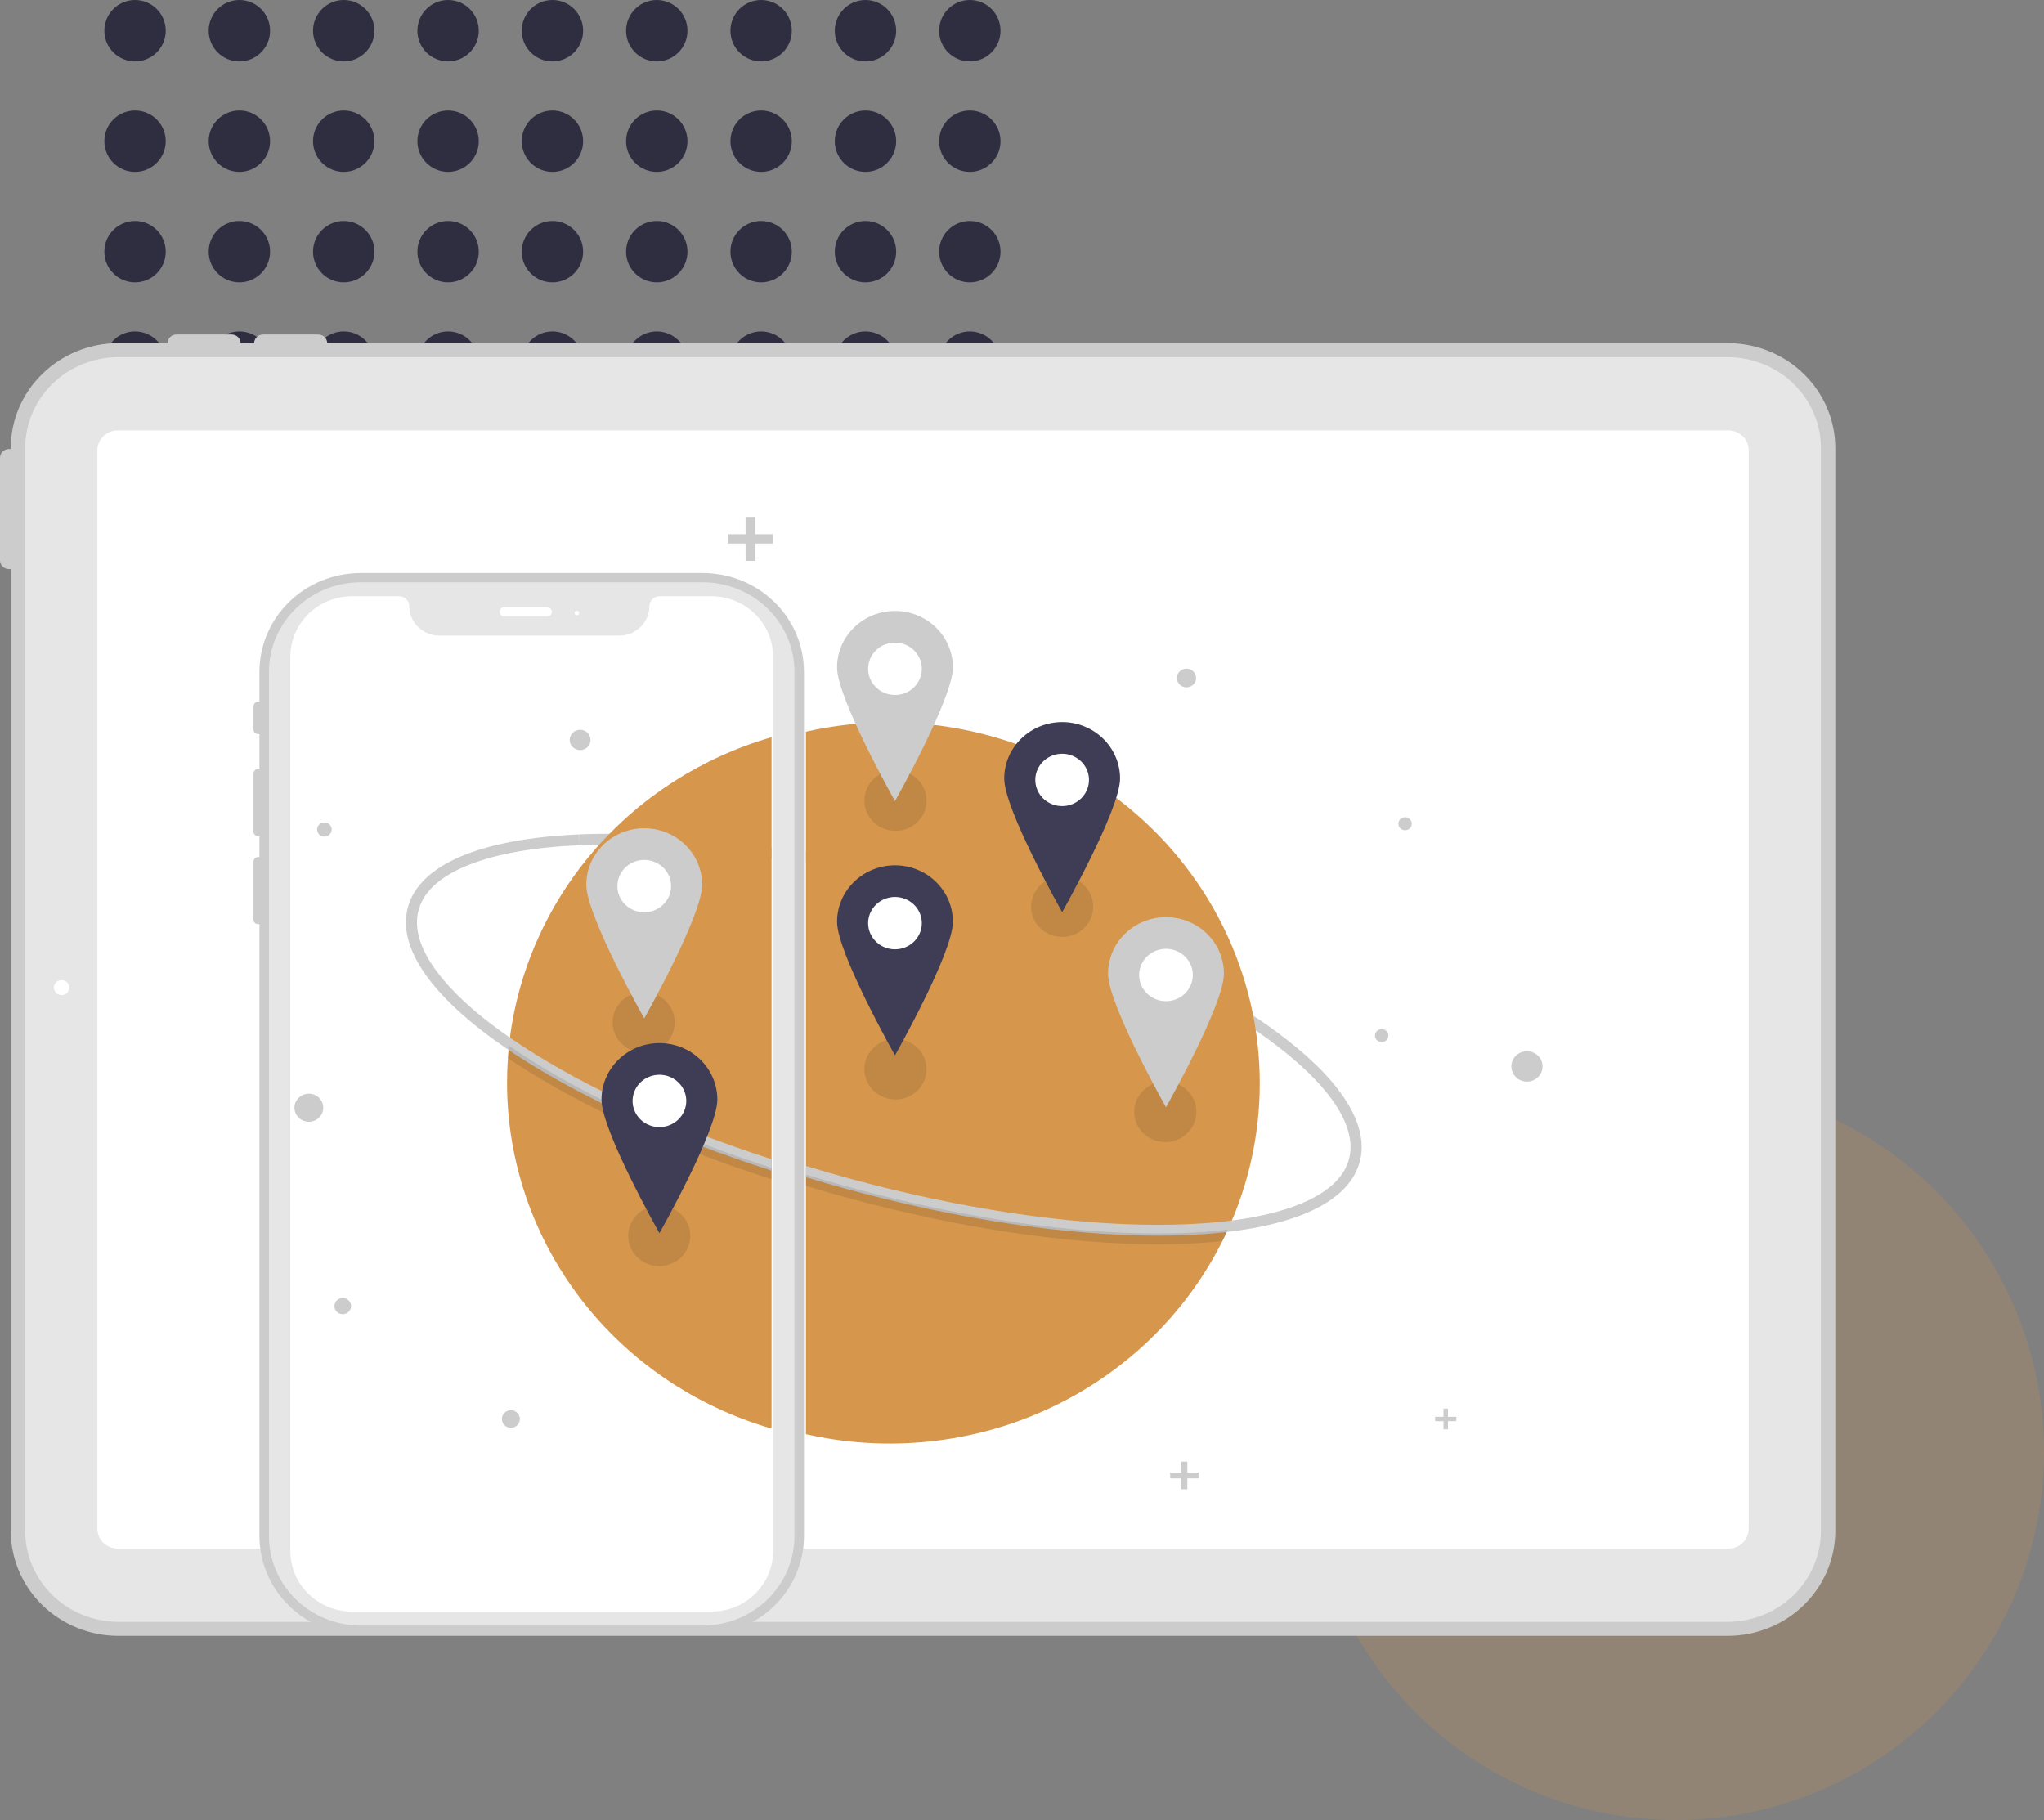 <svg width="666" height="593" viewBox="0 0 666 593" fill="none" xmlns="http://www.w3.org/2000/svg">
<rect x="0" y="0" width="666" height="593" fill="#808080" stroke="none"/>
<circle cx="44" cy="10" r="10" fill="#2F2E41"/>
<circle cx="78" cy="10" r="10" fill="#2F2E41"/>
<circle cx="112" cy="10" r="10" fill="#2F2E41"/>
<circle cx="146" cy="10" r="10" fill="#2F2E41"/>
<circle cx="180" cy="10" r="10" fill="#2F2E41"/>
<circle cx="214" cy="10" r="10" fill="#2F2E41"/>
<circle cx="248" cy="10" r="10" fill="#2F2E41"/>
<circle cx="282" cy="10" r="10" fill="#2F2E41"/>
<circle cx="316" cy="10" r="10" fill="#2F2E41"/>
<circle cx="44" cy="262" r="10" fill="#2F2E41"/>
<circle cx="78" cy="262" r="10" fill="#2F2E41"/>
<circle cx="112" cy="262" r="10" fill="#2F2E41"/>
<circle cx="146" cy="262" r="10" fill="#2F2E41"/>
<circle cx="180" cy="262" r="10" fill="#2F2E41"/>
<circle cx="214" cy="262" r="10" fill="#2F2E41"/>
<circle cx="248" cy="262" r="10" fill="#2F2E41"/>
<circle cx="282" cy="262" r="10" fill="#2F2E41"/>
<circle cx="316" cy="262" r="10" fill="#2F2E41"/>
<circle cx="44" cy="226" r="10" fill="#2F2E41"/>
<circle cx="78" cy="226" r="10" fill="#2F2E41"/>
<circle cx="112" cy="226" r="10" fill="#2F2E41"/>
<circle cx="146" cy="226" r="10" fill="#2F2E41"/>
<circle cx="180" cy="226" r="10" fill="#2F2E41"/>
<circle cx="214" cy="226" r="10" fill="#2F2E41"/>
<circle cx="248" cy="226" r="10" fill="#2F2E41"/>
<circle cx="282" cy="226" r="10" fill="#2F2E41"/>
<circle cx="316" cy="226" r="10" fill="#2F2E41"/>
<circle cx="44" cy="190" r="10" fill="#2F2E41"/>
<circle cx="78" cy="190" r="10" fill="#2F2E41"/>
<circle cx="112" cy="190" r="10" fill="#2F2E41"/>
<circle cx="146" cy="190" r="10" fill="#2F2E41"/>
<circle cx="180" cy="190" r="10" fill="#2F2E41"/>
<circle cx="214" cy="190" r="10" fill="#2F2E41"/>
<circle cx="248" cy="190" r="10" fill="#2F2E41"/>
<circle cx="282" cy="190" r="10" fill="#2F2E41"/>
<circle cx="316" cy="190" r="10" fill="#2F2E41"/>
<circle cx="44" cy="154" r="10" fill="#2F2E41"/>
<circle cx="78" cy="154" r="10" fill="#2F2E41"/>
<circle cx="112" cy="154" r="10" fill="#2F2E41"/>
<circle cx="146" cy="154" r="10" fill="#2F2E41"/>
<circle cx="180" cy="154" r="10" fill="#2F2E41"/>
<circle cx="214" cy="154" r="10" fill="#2F2E41"/>
<circle cx="248" cy="154" r="10" fill="#2F2E41"/>
<circle cx="282" cy="154" r="10" fill="#2F2E41"/>
<circle cx="316" cy="154" r="10" fill="#2F2E41"/>
<circle cx="44" cy="118" r="10" fill="#2F2E41"/>
<circle cx="78" cy="118" r="10" fill="#2F2E41"/>
<circle cx="112" cy="118" r="10" fill="#2F2E41"/>
<circle cx="146" cy="118" r="10" fill="#2F2E41"/>
<circle cx="180" cy="118" r="10" fill="#2F2E41"/>
<circle cx="214" cy="118" r="10" fill="#2F2E41"/>
<circle cx="248" cy="118" r="10" fill="#2F2E41"/>
<circle cx="282" cy="118" r="10" fill="#2F2E41"/>
<circle cx="316" cy="118" r="10" fill="#2F2E41"/>
<circle cx="44" cy="46" r="10" fill="#2F2E41"/>
<circle cx="78" cy="46" r="10" fill="#2F2E41"/>
<circle cx="112" cy="46" r="10" fill="#2F2E41"/>
<circle cx="146" cy="46" r="10" fill="#2F2E41"/>
<circle cx="180" cy="46" r="10" fill="#2F2E41"/>
<circle cx="214" cy="46" r="10" fill="#2F2E41"/>
<circle cx="248" cy="46" r="10" fill="#2F2E41"/>
<circle cx="282" cy="46" r="10" fill="#2F2E41"/>
<circle cx="316" cy="46" r="10" fill="#2F2E41"/>
<circle cx="44" cy="82" r="10" fill="#2F2E41"/>
<circle cx="78" cy="82" r="10" fill="#2F2E41"/>
<circle cx="112" cy="82" r="10" fill="#2F2E41"/>
<circle cx="146" cy="82" r="10" fill="#2F2E41"/>
<circle cx="180" cy="82" r="10" fill="#2F2E41"/>
<circle cx="214" cy="82" r="10" fill="#2F2E41"/>
<circle cx="248" cy="82" r="10" fill="#2F2E41"/>
<circle cx="282" cy="82" r="10" fill="#2F2E41"/>
<circle cx="316" cy="82" r="10" fill="#2F2E41"/>
<circle cx="546" cy="473" r="120" fill="#D6974D" fill-opacity="0.21"/>
<g clip-path="url(#clip0)">
<path d="M562.947 111.806H106.622C106.61 111.058 106.296 110.345 105.749 109.82C105.201 109.295 104.465 109 103.697 109H85.724C84.957 109 84.22 109.295 83.672 109.82C83.125 110.345 82.811 111.058 82.799 111.806H78.397C78.385 111.058 78.071 110.345 77.523 109.82C76.976 109.295 76.239 109 75.472 109H57.499C56.731 109 55.995 109.295 55.447 109.82C54.9 110.345 54.587 111.058 54.574 111.806H38.559C29.266 111.817 20.356 115.42 13.784 121.827C7.213 128.233 3.516 136.919 3.505 145.979V146.316C3.45 146.313 3.398 146.3 3.342 146.3H2.931C2.546 146.3 2.165 146.374 1.809 146.517C1.454 146.661 1.131 146.871 0.858 147.137C0.586 147.402 0.37 147.717 0.223 148.063C0.076 148.41 -1.08371e-05 148.782 1.16212e-09 149.157V182.577C-1.08371e-05 182.952 0.076 183.323 0.223 183.67C0.37 184.017 0.586 184.332 0.858 184.597C1.131 184.862 1.454 185.073 1.809 185.216C2.165 185.36 2.546 185.434 2.931 185.434H3.342C3.398 185.434 3.45 185.421 3.505 185.418V498.827C3.516 507.887 7.213 516.573 13.784 522.98C20.356 529.386 29.266 532.99 38.559 533H562.947C572.24 532.99 581.15 529.386 587.722 522.98C594.293 516.573 597.99 507.887 598 498.827V145.979C597.99 136.919 594.293 128.233 587.722 121.827C581.15 115.42 572.24 111.817 562.947 111.806ZM587.449 498.827C587.442 505.16 584.858 511.232 580.265 515.71C575.671 520.188 569.443 522.707 562.947 522.714H38.559C32.063 522.707 25.835 520.188 21.241 515.71C16.648 511.232 14.064 505.16 14.056 498.827V145.979C14.064 139.646 16.648 133.575 21.241 129.096C25.835 124.618 32.063 122.099 38.559 122.092H562.947C569.443 122.099 575.671 124.618 580.265 129.097C584.858 133.575 587.442 139.646 587.449 145.979V498.827Z" fill="#CCCCCC"/>
<path d="M562.946 528.429H38.559C30.509 528.42 22.791 525.298 17.098 519.749C11.406 514.199 8.204 506.675 8.195 498.827V145.979C8.204 138.131 11.406 130.607 17.098 125.058C22.791 119.508 30.509 116.387 38.559 116.378H562.946C570.997 116.387 578.715 119.508 584.407 125.058C590.1 130.607 593.302 138.131 593.311 145.979V498.827C593.302 506.675 590.1 514.199 584.407 519.749C578.715 525.298 570.997 528.42 562.946 528.429Z" fill="#E6E6E6"/>
<path d="M563.107 504.581H38.399C36.627 504.579 34.928 503.892 33.675 502.671C32.422 501.449 31.718 499.793 31.716 498.066V146.74C31.718 145.013 32.423 143.357 33.675 142.135C34.928 140.914 36.627 140.227 38.399 140.225H563.107C564.879 140.227 566.578 140.914 567.831 142.135C569.083 143.357 569.788 145.013 569.79 146.74V498.066C569.788 499.793 569.084 501.449 567.831 502.671C566.578 503.892 564.879 504.579 563.107 504.581Z" fill="white"/>
<path d="M20.071 324.237C21.457 324.237 22.58 323.142 22.58 321.792C22.58 320.441 21.457 319.346 20.071 319.346C18.686 319.346 17.562 320.441 17.562 321.792C17.562 323.142 18.686 324.237 20.071 324.237Z" fill="white"/>
<path d="M228.982 186.713H117.515C108.771 186.723 100.388 190.113 94.205 196.141C88.022 202.169 84.544 210.341 84.534 218.866V228.688C84.305 228.627 84.065 228.618 83.832 228.662C83.599 228.707 83.38 228.804 83.192 228.945C83.005 229.087 82.853 229.269 82.75 229.477C82.646 229.685 82.594 229.914 82.597 230.145V237.699C82.594 237.93 82.646 238.159 82.75 238.367C82.853 238.575 83.005 238.757 83.192 238.898C83.38 239.04 83.599 239.137 83.832 239.181C84.065 239.226 84.305 239.217 84.534 239.156V250.593C84.305 250.531 84.065 250.523 83.832 250.567C83.599 250.612 83.38 250.709 83.192 250.85C83.005 250.992 82.853 251.173 82.75 251.382C82.646 251.59 82.594 251.819 82.597 252.05V270.934C82.594 271.165 82.646 271.394 82.75 271.602C82.853 271.81 83.005 271.992 83.192 272.134C83.38 272.275 83.599 272.372 83.832 272.416C84.065 272.461 84.305 272.452 84.534 272.391V279.296C84.305 279.234 84.065 279.226 83.832 279.27C83.599 279.315 83.38 279.412 83.192 279.553C83.005 279.694 82.853 279.876 82.75 280.085C82.646 280.293 82.594 280.522 82.597 280.753V299.637C82.594 299.868 82.646 300.097 82.75 300.305C82.853 300.513 83.005 300.695 83.192 300.836C83.38 300.978 83.599 301.075 83.832 301.119C84.065 301.164 84.305 301.155 84.534 301.094V500.507C84.544 509.031 88.022 517.203 94.205 523.231C100.388 529.259 108.771 532.649 117.515 532.659H228.982C237.726 532.649 246.109 529.259 252.292 523.231C258.475 517.203 261.953 509.031 261.963 500.507V218.866C261.953 210.341 258.475 202.169 252.292 196.141C246.109 190.113 237.726 186.723 228.982 186.713ZM254.99 500.507C254.982 507.229 252.239 513.673 247.364 518.426C242.488 523.18 235.877 525.853 228.982 525.861H117.515C110.62 525.853 104.009 523.18 99.133 518.426C94.258 513.673 91.515 507.229 91.507 500.507V218.866C91.515 212.144 94.258 205.699 99.133 200.946C104.009 196.193 110.62 193.519 117.515 193.511H228.982C235.877 193.519 242.488 196.193 247.364 200.946C252.239 205.699 254.982 212.144 254.99 218.866V500.507Z" fill="#CCCCCC"/>
<path d="M228.982 529.638H117.515C109.593 529.629 101.997 526.557 96.395 521.096C90.793 515.634 87.642 508.23 87.633 500.507V218.866C87.642 211.142 90.793 203.738 96.395 198.277C101.997 192.815 109.593 189.743 117.515 189.734H228.982C236.904 189.743 244.5 192.815 250.102 198.277C255.704 203.738 258.855 211.142 258.864 218.866V500.507C258.855 508.23 255.704 515.634 250.102 521.096C244.5 526.557 236.904 529.629 228.982 529.638Z" fill="#E6E6E6"/>
<path d="M231.737 525.106H114.76C109.417 525.1 104.294 523.028 100.516 519.345C96.738 515.661 94.612 510.667 94.606 505.458V213.914C94.612 208.705 96.738 203.711 100.516 200.028C104.294 196.344 109.417 194.273 114.76 194.267H130.015C130.899 194.268 131.745 194.61 132.37 195.219C132.994 195.828 133.345 196.653 133.346 197.514C133.349 200.057 134.387 202.496 136.232 204.294C138.077 206.093 140.578 207.105 143.187 207.107H201.76C204.369 207.105 206.871 206.093 208.716 204.294C210.56 202.496 211.598 200.057 211.601 197.514C211.602 196.653 211.953 195.828 212.578 195.219C213.202 194.61 214.049 194.268 214.932 194.267H231.737C237.08 194.273 242.203 196.344 245.981 200.028C249.759 203.711 251.884 208.705 251.891 213.914V505.458C251.884 510.667 249.759 515.661 245.981 519.344C242.203 523.028 237.08 525.1 231.737 525.106Z" fill="white"/>
<path d="M178.285 200.876H164.338C163.927 200.876 163.533 200.717 163.242 200.433C162.952 200.15 162.789 199.766 162.789 199.365C162.789 198.965 162.952 198.58 163.242 198.297C163.533 198.014 163.927 197.854 164.338 197.854H178.285C178.695 197.855 179.088 198.015 179.378 198.298C179.668 198.581 179.831 198.965 179.831 199.365C179.831 199.765 179.668 200.149 179.378 200.432C179.088 200.715 178.695 200.875 178.285 200.876Z" fill="white"/>
<path d="M187.97 200.498C188.398 200.498 188.744 200.16 188.744 199.743C188.744 199.326 188.398 198.987 187.97 198.987C187.542 198.987 187.195 199.326 187.195 199.743C187.195 200.16 187.542 200.498 187.97 200.498Z" fill="white"/>
<path d="M188.755 271.869L188.917 275.384C207.345 274.579 228.684 276.144 251.395 279.839V276.276C228.65 272.609 207.262 271.061 188.755 271.869Z" fill="#CCCCCC"/>
<path d="M165.841 340.7C165.698 342.044 165.581 343.398 165.491 344.759C165.301 347.436 165.206 350.134 165.206 352.853C165.22 378.17 173.616 402.807 189.145 423.099C204.674 443.391 226.506 458.255 251.396 465.481V240.204C228.539 246.828 208.21 259.912 192.982 277.8C177.753 295.688 168.308 317.578 165.841 340.7Z" fill="#D6974D"/>
<path d="M105.698 272.595C107.01 272.595 108.074 271.558 108.074 270.279C108.074 269 107.01 267.963 105.698 267.963C104.386 267.963 103.323 269 103.323 270.279C103.323 271.558 104.386 272.595 105.698 272.595Z" fill="#CCCCCC"/>
<path d="M100.634 365.506C103.227 365.506 105.328 363.458 105.328 360.931C105.328 358.404 103.227 356.355 100.634 356.355C98.042 356.355 95.941 358.404 95.941 360.931C95.941 363.458 98.042 365.506 100.634 365.506Z" fill="#CCCCCC"/>
<path d="M189.018 244.414C190.896 244.414 192.417 242.931 192.417 241.101C192.417 239.27 190.896 237.787 189.018 237.787C187.141 237.787 185.619 239.27 185.619 241.101C185.619 242.931 187.141 244.414 189.018 244.414Z" fill="#CCCCCC"/>
<path d="M111.682 428.198C113.18 428.198 114.394 427.014 114.394 425.554C114.394 424.094 113.18 422.91 111.682 422.91C110.185 422.91 108.97 424.094 108.97 425.554C108.97 427.014 110.185 428.198 111.682 428.198Z" fill="#CCCCCC"/>
<path d="M166.462 465.216C168.084 465.216 169.399 463.934 169.399 462.353C169.399 460.772 168.084 459.49 166.462 459.49C164.84 459.49 163.525 460.772 163.525 462.353C163.525 463.934 164.84 465.216 166.462 465.216Z" fill="#CCCCCC"/>
<path d="M251.84 174.063H246.044V168.413H242.934V174.063H237.136V177.097H242.934V182.747H246.044V177.097H251.84V174.063Z" fill="#CCCCCC"/>
<path opacity="0.1" d="M209.733 342.98C215.326 342.98 219.861 338.56 219.861 333.107C219.861 327.654 215.326 323.234 209.733 323.234C204.14 323.234 199.606 327.654 199.606 333.107C199.606 338.56 204.14 342.98 209.733 342.98Z" fill="black"/>
<path opacity="0.1" d="M214.797 412.539C220.39 412.539 224.924 408.119 224.924 402.667C224.924 397.214 220.39 392.794 214.797 392.794C209.204 392.794 204.669 397.214 204.669 402.667C204.669 408.119 209.204 412.539 214.797 412.539Z" fill="black"/>
<path d="M170.118 340.77C157.691 332.635 148.435 324.609 142.607 316.915C136.793 309.24 134.72 302.307 136.445 296.307C138.17 290.308 143.637 285.435 152.696 281.824C161.777 278.204 173.963 276.037 188.916 275.384L188.755 271.87C156.735 273.268 136.923 281.61 132.971 295.358C129.018 309.106 141.496 326.27 168.107 343.69C189.807 357.896 218.872 371.015 251.396 381.405V377.702C219.64 367.472 191.304 354.639 170.118 340.77Z" fill="#CCCCCC"/>
<path opacity="0.1" d="M170.117 343.584C168.648 342.621 167.223 341.66 165.841 340.7C165.698 342.044 165.581 343.398 165.491 344.759C166.347 345.342 167.219 345.923 168.107 346.504C189.808 360.71 218.872 373.829 251.395 384.219V380.516C219.641 370.285 191.306 357.453 170.117 343.584Z" fill="black"/>
<path d="M304.509 286.926C290.317 283.048 276.25 279.89 262.601 277.459V281.034C275.934 283.43 289.671 286.525 303.535 290.314C347.675 302.375 387.617 319.952 413.118 338.537L415.279 335.72C389.435 316.884 349.061 299.1 304.509 286.926Z" fill="#CCCCCC"/>
<path d="M410.471 352.853C410.46 335.16 406.352 317.697 398.455 301.767C390.558 285.836 379.074 271.849 364.86 260.847C350.646 249.846 334.069 242.114 316.363 238.228C298.657 234.341 280.28 234.401 262.601 238.402V467.296C289.182 473.328 317.076 470.39 341.722 458.964C366.368 447.537 386.309 428.298 398.285 404.39C398.907 403.154 399.505 401.907 400.079 400.647C406.952 385.606 410.493 369.32 410.471 352.853L410.471 352.853Z" fill="#D6974D"/>
<path d="M293.143 214.174C293.906 214.174 294.524 213.572 294.524 212.828C294.524 212.084 293.906 211.482 293.143 211.482C292.38 211.482 291.762 212.084 291.762 212.828C291.762 213.572 292.38 214.174 293.143 214.174Z" fill="#F2F2F2"/>
<path d="M386.59 223.955C388.318 223.955 389.718 222.59 389.718 220.906C389.718 219.222 388.318 217.856 386.59 217.856C384.863 217.856 383.462 219.222 383.462 220.906C383.462 222.59 384.863 223.955 386.59 223.955Z" fill="#CCCCCC"/>
<path d="M497.53 352.419C500.335 352.419 502.609 350.202 502.609 347.468C502.609 344.733 500.335 342.517 497.53 342.517C494.725 342.517 492.451 344.733 492.451 347.468C492.451 350.202 494.725 352.419 497.53 352.419Z" fill="#CCCCCC"/>
<path d="M457.818 270.515C459.021 270.515 459.997 269.564 459.997 268.391C459.997 267.218 459.021 266.267 457.818 266.267C456.614 266.267 455.639 267.218 455.639 268.391C455.639 269.564 456.614 270.515 457.818 270.515Z" fill="#CCCCCC"/>
<path d="M450.191 339.553C451.395 339.553 452.37 338.602 452.37 337.428C452.37 336.255 451.395 335.304 450.191 335.304C448.988 335.304 448.012 336.255 448.012 337.428C448.012 338.602 448.988 339.553 450.191 339.553Z" fill="#CCCCCC"/>
<path d="M390.516 479.792H386.875V476.245H384.923V479.792H381.284V481.696H384.923V485.244H386.875V481.696H390.516V479.792Z" fill="#CCCCCC"/>
<path d="M474.512 461.633H471.792V458.981H470.33V461.633H467.61V463.057H470.33V465.709H471.792V463.057H474.512V461.633Z" fill="#CCCCCC"/>
<path opacity="0.1" d="M291.762 270.728C297.355 270.728 301.889 266.308 301.889 260.855C301.889 255.402 297.355 250.982 291.762 250.982C286.169 250.982 281.635 255.402 281.635 260.855C281.635 266.308 286.169 270.728 291.762 270.728Z" fill="black"/>
<path opacity="0.1" d="M291.762 358.238C297.355 358.238 301.889 353.818 301.889 348.365C301.889 342.913 297.355 338.492 291.762 338.492C286.169 338.492 281.635 342.913 281.635 348.365C281.635 353.818 286.169 358.238 291.762 358.238Z" fill="black"/>
<path opacity="0.1" d="M346.081 305.283C351.674 305.283 356.208 300.863 356.208 295.41C356.208 289.958 351.674 285.537 346.081 285.537C340.488 285.537 335.954 289.958 335.954 295.41C335.954 300.863 340.488 305.283 346.081 305.283Z" fill="black"/>
<path opacity="0.1" d="M379.685 372.15C385.279 372.15 389.813 367.73 389.813 362.277C389.813 356.824 385.279 352.404 379.685 352.404C374.092 352.404 369.558 356.824 369.558 362.277C369.558 367.73 374.092 372.15 379.685 372.15Z" fill="black"/>
<path d="M438.028 357.798C433.272 350.684 425.618 343.256 415.279 335.72L413.118 338.537C433.211 353.181 442.57 367.179 439.473 377.952C437.749 383.952 432.281 388.824 423.222 392.435C414.141 396.055 401.955 398.222 387.001 398.875C383.824 399.014 380.564 399.083 377.221 399.083C347.963 399.083 312.685 393.801 276.616 383.946C271.886 382.653 267.215 381.302 262.601 379.89V383.574C266.898 384.875 271.245 386.128 275.642 387.333C312.026 397.275 347.645 402.601 377.239 402.6C380.627 402.6 383.941 402.53 387.163 402.39C419.184 400.99 438.995 392.649 442.948 378.901C444.781 372.525 443.126 365.424 438.028 357.798Z" fill="#CCCCCC"/>
<path opacity="0.1" d="M387.002 401.688C383.826 401.827 380.565 401.896 377.221 401.896C347.965 401.896 312.683 396.616 276.615 386.76C271.886 385.467 267.214 384.116 262.601 382.704V386.388C266.897 387.69 271.244 388.943 275.641 390.147C312.026 400.088 347.644 405.414 377.239 405.414C380.627 405.414 383.943 405.343 387.165 405.203C391.057 405.034 394.764 404.763 398.285 404.39C398.908 403.154 399.505 401.907 400.079 400.647C395.987 401.137 391.628 401.484 387.002 401.688Z" fill="black"/>
<path d="M346.041 267.095C353.334 267.095 359.245 261.331 359.245 254.222C359.245 247.113 353.334 241.349 346.041 241.349C338.748 241.349 332.836 247.113 332.836 254.222C332.836 261.331 338.748 267.095 346.041 267.095Z" fill="white"/>
<path d="M346.081 235.275C341.075 235.275 336.275 237.214 332.735 240.664C329.196 244.115 327.208 248.795 327.208 253.675C327.208 263.836 346.081 297.205 346.081 297.205C346.081 297.205 364.955 263.836 364.955 253.675C364.955 248.795 362.966 244.115 359.427 240.664C355.887 237.214 351.087 235.275 346.081 235.275ZM346.081 262.65C344.351 262.65 342.66 262.15 341.222 261.213C339.784 260.276 338.663 258.944 338.001 257.386C337.339 255.828 337.165 254.114 337.503 252.46C337.84 250.806 338.673 249.287 339.896 248.094C341.12 246.902 342.678 246.09 344.375 245.761C346.071 245.432 347.83 245.6 349.428 246.246C351.026 246.891 352.392 247.984 353.353 249.386C354.314 250.788 354.827 252.437 354.827 254.123C354.827 256.385 353.906 258.554 352.266 260.153C350.625 261.752 348.401 262.65 346.081 262.65Z" fill="#3F3D56"/>
<path d="M291.572 313.759C298.865 313.759 304.777 307.996 304.777 300.886C304.777 293.777 298.865 288.013 291.572 288.013C284.28 288.013 278.368 293.777 278.368 300.886C278.368 307.996 284.28 313.759 291.572 313.759Z" fill="white"/>
<path d="M291.613 281.939C286.607 281.939 281.806 283.878 278.267 287.328C274.727 290.779 272.739 295.459 272.739 300.339C272.739 310.501 291.613 343.87 291.613 343.87C291.613 343.87 310.486 310.501 310.486 300.339C310.486 295.459 308.498 290.779 304.958 287.328C301.419 283.878 296.618 281.939 291.613 281.939ZM291.613 309.314C289.883 309.314 288.192 308.814 286.753 307.877C285.315 306.94 284.194 305.609 283.532 304.051C282.87 302.493 282.697 300.778 283.034 299.124C283.372 297.47 284.205 295.951 285.428 294.758C286.651 293.566 288.21 292.754 289.906 292.425C291.603 292.096 293.361 292.265 294.96 292.91C296.558 293.555 297.924 294.648 298.885 296.05C299.846 297.453 300.359 299.101 300.359 300.788C300.359 303.049 299.437 305.218 297.797 306.817C296.157 308.416 293.932 309.314 291.613 309.314Z" fill="#3F3D56"/>
<path d="M291.572 230.89C298.865 230.89 304.777 225.127 304.777 218.017C304.777 210.908 298.865 205.144 291.572 205.144C284.28 205.144 278.368 210.908 278.368 218.017C278.368 225.127 284.28 230.89 291.572 230.89Z" fill="white"/>
<path d="M291.613 199.07C286.607 199.07 281.806 201.009 278.267 204.459C274.727 207.91 272.739 212.59 272.739 217.47C272.739 227.631 291.613 261 291.613 261C291.613 261 310.486 227.631 310.486 217.47C310.486 212.59 308.498 207.91 304.958 204.459C301.419 201.009 296.618 199.07 291.613 199.07ZM291.613 226.445C289.883 226.445 288.192 225.945 286.753 225.008C285.315 224.071 284.194 222.739 283.532 221.181C282.87 219.623 282.697 217.909 283.034 216.255C283.372 214.601 284.205 213.082 285.428 211.889C286.651 210.697 288.21 209.885 289.906 209.556C291.603 209.227 293.361 209.395 294.96 210.041C296.558 210.686 297.924 211.779 298.885 213.181C299.846 214.583 300.359 216.232 300.359 217.918C300.359 219.038 300.133 220.147 299.693 221.181C299.254 222.216 298.609 223.156 297.797 223.948C296.985 224.739 296.021 225.368 294.96 225.796C293.898 226.225 292.761 226.445 291.613 226.445Z" fill="#CCCCCC"/>
<path d="M379.877 330.655C387.17 330.655 393.082 324.891 393.082 317.782C393.082 310.672 387.17 304.909 379.877 304.909C372.585 304.909 366.673 310.672 366.673 317.782C366.673 324.891 372.585 330.655 379.877 330.655Z" fill="white"/>
<path d="M379.917 298.835C374.912 298.835 370.111 300.773 366.572 304.224C363.032 307.675 361.044 312.355 361.044 317.234C361.044 327.396 379.917 360.765 379.917 360.765C379.917 360.765 398.791 327.396 398.791 317.234C398.791 312.355 396.803 307.675 393.263 304.224C389.724 300.773 384.923 298.835 379.917 298.835ZM379.917 326.21C378.188 326.21 376.497 325.71 375.058 324.773C373.62 323.836 372.499 322.504 371.837 320.946C371.175 319.388 371.002 317.674 371.339 316.02C371.677 314.366 372.51 312.846 373.733 311.654C374.956 310.461 376.515 309.649 378.211 309.32C379.908 308.991 381.666 309.16 383.265 309.806C384.863 310.451 386.229 311.544 387.19 312.946C388.151 314.348 388.664 315.997 388.664 317.683C388.664 319.945 387.742 322.113 386.102 323.712C384.462 325.311 382.237 326.21 379.917 326.21Z" fill="#CCCCCC"/>
<path d="M209.87 301.691C217.162 301.691 223.074 295.927 223.074 288.818C223.074 281.708 217.162 275.945 209.87 275.945C202.577 275.945 196.665 281.708 196.665 288.818C196.665 295.927 202.577 301.691 209.87 301.691Z" fill="white"/>
<path d="M209.91 269.871C204.904 269.871 200.104 271.809 196.564 275.26C193.025 278.711 191.036 283.391 191.036 288.27C191.036 298.432 209.91 331.801 209.91 331.801C209.91 331.801 228.783 298.432 228.783 288.27C228.783 283.391 226.795 278.711 223.256 275.26C219.716 271.809 214.915 269.871 209.91 269.871ZM209.91 297.246C208.18 297.246 206.489 296.746 205.051 295.809C203.612 294.872 202.491 293.54 201.829 291.982C201.167 290.424 200.994 288.71 201.332 287.056C201.669 285.402 202.502 283.882 203.725 282.69C204.949 281.497 206.507 280.685 208.204 280.356C209.9 280.027 211.659 280.196 213.257 280.842C214.855 281.487 216.221 282.58 217.182 283.982C218.143 285.384 218.656 287.033 218.656 288.719C218.656 290.981 217.735 293.149 216.095 294.748C214.454 296.348 212.23 297.246 209.91 297.246Z" fill="#CCCCCC"/>
<path d="M214.821 371.687C222.114 371.687 228.026 365.924 228.026 358.814C228.026 351.705 222.114 345.941 214.821 345.941C207.529 345.941 201.617 351.705 201.617 358.814C201.617 365.924 207.529 371.687 214.821 371.687Z" fill="white"/>
<path d="M214.862 339.867C209.856 339.867 205.055 341.806 201.516 345.256C197.976 348.707 195.988 353.387 195.988 358.267C195.988 368.428 214.862 401.797 214.862 401.797C214.862 401.797 233.735 368.428 233.735 358.267C233.735 353.387 231.747 348.707 228.207 345.256C224.668 341.806 219.867 339.867 214.862 339.867ZM214.862 367.242C213.132 367.242 211.441 366.742 210.002 365.805C208.564 364.868 207.443 363.536 206.781 361.978C206.119 360.42 205.946 358.706 206.283 357.052C206.621 355.398 207.454 353.879 208.677 352.686C209.9 351.494 211.459 350.682 213.155 350.353C214.852 350.024 216.61 350.192 218.209 350.838C219.807 351.483 221.173 352.576 222.134 353.978C223.095 355.38 223.608 357.029 223.608 358.715C223.608 360.977 222.686 363.146 221.046 364.745C219.406 366.344 217.181 367.242 214.862 367.242Z" fill="#3F3D56"/>
</g>
<defs>
<clipPath id="clip0">
<rect width="598" height="424" fill="white" transform="translate(0 109)"/>
</clipPath>
</defs>
</svg>
